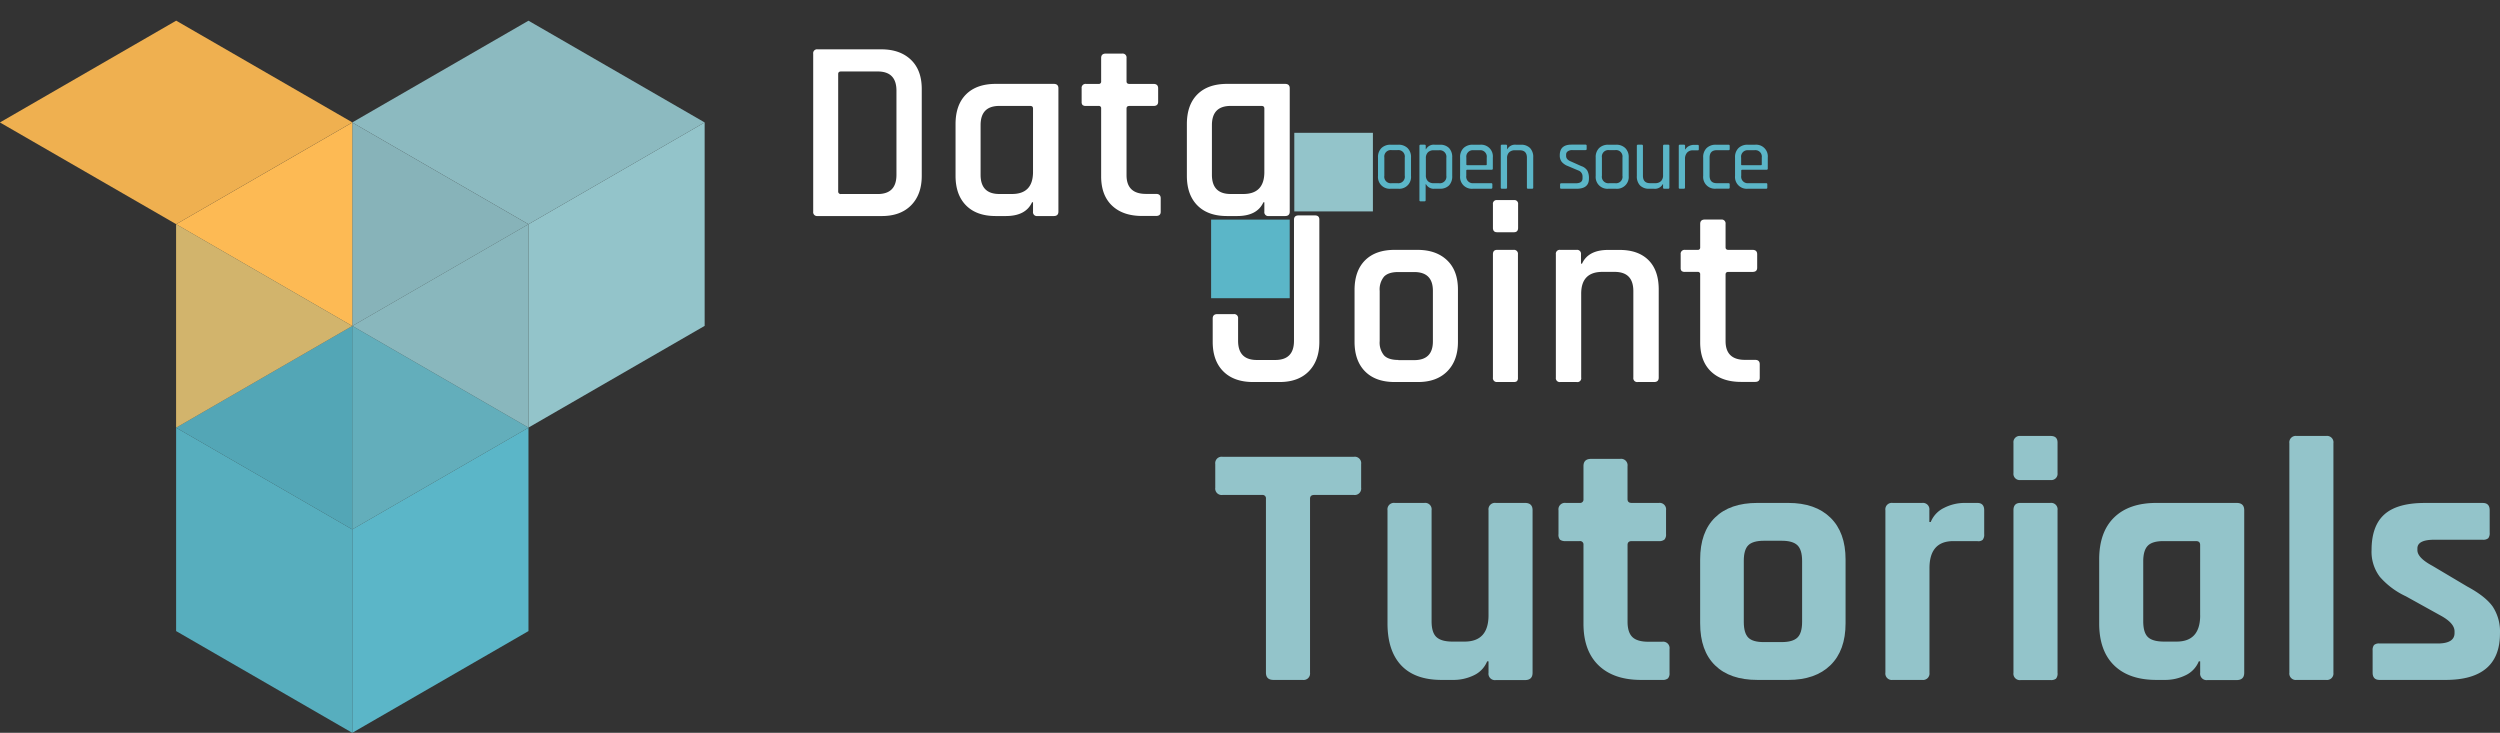 <svg id="Layer_1" data-name="Layer 1" xmlns="http://www.w3.org/2000/svg" viewBox="0 0 799.62 234.39"><rect x="0" y="0" width="799.62" height="234.39" fill="#333333" stroke="none"/><defs><style>.cls-1{fill:#fff;}.cls-10,.cls-2{fill:#93c4ca;}.cls-3{fill:#5bb6c8;}.cls-4{fill:none;}.cls-5{fill:#8cbac0;}.cls-6{fill:#87b3b9;}.cls-7{fill:#54a7b7;}.cls-8{fill:#fdba54;}.cls-9{fill:#57aebe;}.cls-10,.cls-12{opacity:0.25;}.cls-11{fill:#efb050;}.cls-12{fill:#50a6b7;}</style></defs><title>djTutorialLogoWhite</title><path class="cls-1" d="M278,76.5V26a1.24,1.24,0,0,1,1.41-1.41h20.38q6,0,9.49,3.36t3.44,9.49V65.06q0,6-3.44,9.45t-9.49,3.4H279.36A1.24,1.24,0,0,1,278,76.5Zm8.95-5.63h11.68q6,0,6-6.13V37.8q0-6.13-6-6.13H286.9c-.61,0-.91.28-.91.83V70A.8.8,0,0,0,286.9,70.87Z" transform="translate(-17.9 -8.81)"/><path class="cls-1" d="M339.61,77.91h-3.23q-6.13,0-9.49-3.4t-3.36-9.45V48.49q0-6.13,3.36-9.49t9.49-3.36h18.56q1.49,0,1.49,1.41V76.5q0,1.41-1.49,1.41h-5.22a1.24,1.24,0,0,1-1.41-1.41v-3H348Q346,77.91,339.61,77.91Zm8.7-14.09V43.52q0-.83-.91-.83h-9.86q-6,0-6,6.13V64.73q0,6.13,6,6.13h4Q348.3,70.87,348.31,63.82Z" transform="translate(-17.9 -8.81)"/><path class="cls-1" d="M369.27,42.69h-4a1.59,1.59,0,0,1-1.12-.29,1.45,1.45,0,0,1-.29-1V37.06a1.25,1.25,0,0,1,1.41-1.41h4a.73.73,0,0,0,.83-.83V27.36q0-1.41,1.49-1.41h5.22a1.25,1.25,0,0,1,1.41,1.41v7.46c0,.55.3.83.91.83h7.71q1.49,0,1.49,1.41v4.31q0,1.33-1.49,1.33h-7.71c-.61,0-.91.28-.91.83v21.3q0,6,6.21,6h3.23q1.49,0,1.49,1.41v4.31q0,1.33-1.49,1.33h-4.47q-6.13,0-9.61-3.31t-3.48-9.36V43.52A.73.73,0,0,0,369.27,42.69Z" transform="translate(-17.9 -8.81)"/><path class="cls-1" d="M413.6,77.91h-3.23q-6.13,0-9.49-3.4t-3.36-9.45V48.49q0-6.13,3.36-9.49t9.49-3.36h18.56q1.49,0,1.49,1.41V76.5q0,1.41-1.49,1.41h-5.22a1.24,1.24,0,0,1-1.41-1.41v-3H422Q420,77.91,413.6,77.91Zm8.7-14.09V43.52q0-.83-.91-.83h-9.86q-6,0-6,6.13V64.73q0,6.13,6,6.13h4Q422.3,70.87,422.3,63.82Z" transform="translate(-17.9 -8.81)"/><path class="cls-1" d="M433.26,77.71h5.22q1.41,0,1.41,1.33v39.11q0,6-3.4,9.45T427,131h-8.29q-6.13,0-9.53-3.4t-3.4-9.45v-7.46q0-1.41,1.49-1.41h5.22a1.25,1.25,0,0,1,1.41,1.41v7.13q0,6.13,6,6.13h5.88q6,0,6-6.13V79.12Q431.77,77.71,433.26,77.71Z" transform="translate(-17.9 -8.81)"/><path class="cls-1" d="M471.29,131H464q-6.13,0-9.49-3.4t-3.36-9.45V101.57q0-6.13,3.36-9.49T464,88.73h7.29q6,0,9.49,3.36t3.44,9.49v16.57q0,6-3.44,9.45T471.29,131Zm-6.13-7h5.05q6,0,6-6V101.82q0-6-6-6h-5.05q-3.15,0-4.56,1.45a6.41,6.41,0,0,0-1.41,4.6V117.9a6.4,6.4,0,0,0,1.41,4.6Q462,123.94,465.16,123.94Z" transform="translate(-17.9 -8.81)"/><path class="cls-1" d="M495.41,81.68V74.14a1.17,1.17,0,0,1,1.33-1.33h5.39a1.17,1.17,0,0,1,1.33,1.33v7.54q0,1.41-1.33,1.41h-5.39Q495.41,83.09,495.41,81.68Zm0,47.9V90.14q0-1.41,1.33-1.41H502a1.25,1.25,0,0,1,1.41,1.41v39.44a1.6,1.6,0,0,1-.29,1.12,1.45,1.45,0,0,1-1,.29h-5.3A1.24,1.24,0,0,1,495.41,129.58Z" transform="translate(-17.9 -8.81)"/><path class="cls-1" d="M522.17,131h-5.22a1.24,1.24,0,0,1-1.41-1.41V90.14a1.24,1.24,0,0,1,1.41-1.41h5.22a1.25,1.25,0,0,1,1.41,1.41v3h.33q2-4.39,8.37-4.39h3.65q6,0,9.28,3.31t3.23,9.53v28q0,1.41-1.49,1.41h-5.22a1.24,1.24,0,0,1-1.41-1.41V101.9q0-6.13-6-6.13h-3.89q-6.8,0-6.79,7v26.77A1.24,1.24,0,0,1,522.17,131Z" transform="translate(-17.9 -8.81)"/><path class="cls-1" d="M560.87,95.77h-4a1.6,1.6,0,0,1-1.12-.29,1.45,1.45,0,0,1-.29-1V90.14a1.25,1.25,0,0,1,1.41-1.41h4a.73.73,0,0,0,.83-.83V80.44q0-1.41,1.49-1.41h5.22a1.25,1.25,0,0,1,1.41,1.41V87.9q0,.83.91.83h7.71q1.49,0,1.49,1.41v4.31q0,1.33-1.49,1.33h-7.71q-.91,0-.91.83v21.3q0,6,6.21,6h3.23q1.49,0,1.49,1.41v4.31q0,1.33-1.49,1.33h-4.47q-6.13,0-9.61-3.31t-3.48-9.36V96.6A.73.73,0,0,0,560.87,95.77Z" transform="translate(-17.9 -8.81)"/><rect class="cls-2" x="413.98" y="42.48" width="25.14" height="25.14"/><rect class="cls-3" x="387.37" y="70.24" width="25.14" height="25.14"/><path class="cls-3" d="M465.11,69.18h-2.37a3.76,3.76,0,0,1-4.09-4.09V59.18a4,4,0,0,1,1.09-3,4.08,4.08,0,0,1,3-1.08h2.38a4.08,4.08,0,0,1,3,1.08,4,4,0,0,1,1.09,3v5.91a3.76,3.76,0,0,1-4.09,4.09ZM463,67.41h1.93A2.08,2.08,0,0,0,467.21,65v-5.8a2.08,2.08,0,0,0-2.32-2.38H463a2.08,2.08,0,0,0-2.32,2.38V65A2.08,2.08,0,0,0,463,67.41Z" transform="translate(-17.9 -8.81)"/><path class="cls-3" d="M473.53,73.21h-1.24a.34.34,0,0,1-.39-.39V55.48a.34.34,0,0,1,.39-.39h1.24a.34.34,0,0,1,.39.39v1.08H474a2.8,2.8,0,0,1,2.82-1.46h1.66a3.85,3.85,0,0,1,2.91,1.08,4.16,4.16,0,0,1,1,3v5.91a4.16,4.16,0,0,1-1,3,3.85,3.85,0,0,1-2.91,1.08h-1.66A2.8,2.8,0,0,1,474,67.72h-.11v5.11A.34.34,0,0,1,473.53,73.21Zm3-5.8h1.63a2.1,2.1,0,0,0,2.35-2.4V59.27a2.1,2.1,0,0,0-2.35-2.4h-1.63a2.58,2.58,0,0,0-1.91.66,2.54,2.54,0,0,0-.66,1.88v5.47a2.54,2.54,0,0,0,.66,1.88A2.58,2.58,0,0,0,476.49,67.41Z" transform="translate(-17.9 -8.81)"/><path class="cls-3" d="M494.83,69.18H489a3.76,3.76,0,0,1-4.09-4.09V59.18a4,4,0,0,1,1.09-3,4.08,4.08,0,0,1,3-1.08h2.32a3.74,3.74,0,0,1,4.06,4.09v3.51q0,.41-.39.41h-7.82c-.18,0-.28.08-.28.25V65a2.09,2.09,0,0,0,2.32,2.4h5.63a.34.34,0,0,1,.39.39v1Q495.21,69.18,494.83,69.18Zm-7.68-7.54h6a.24.24,0,0,0,.28-.28V59.24a2.08,2.08,0,0,0-2.32-2.38h-1.88a2.08,2.08,0,0,0-2.32,2.38v2.13A.24.24,0,0,0,487.15,61.64Z" transform="translate(-17.9 -8.81)"/><path class="cls-3" d="M499.55,69.18h-1.24a.34.34,0,0,1-.39-.39V55.48a.34.34,0,0,1,.39-.39h1.24a.34.34,0,0,1,.39.39v1.08H500a2.8,2.8,0,0,1,2.82-1.46h1.55a3.9,3.9,0,0,1,2.93,1.08,4.13,4.13,0,0,1,1,3v9.61a.34.34,0,0,1-.39.39h-1.24a.34.34,0,0,1-.39-.39V59.27q0-2.4-2.32-2.4H502.5a2.58,2.58,0,0,0-1.91.66,2.54,2.54,0,0,0-.66,1.88v9.39A.34.34,0,0,1,499.55,69.18Z" transform="translate(-17.9 -8.81)"/><path class="cls-3" d="M522.2,69.18h-4.92a.34.34,0,0,1-.39-.39v-1c0-.24.13-.36.39-.36h4.64q2.15,0,2.15-1.6v-.52a2,2,0,0,0-1.41-2l-3.26-1.38a4.8,4.8,0,0,1-2-1.37,3.32,3.32,0,0,1-.61-2.09q0-3.4,3.73-3.4H525a.34.34,0,0,1,.39.39v1q0,.36-.39.36h-4.17a2.34,2.34,0,0,0-1.5.41,1.22,1.22,0,0,0-.51,1v.47q0,1.16,1.58,1.77l3.26,1.46a3.59,3.59,0,0,1,1.95,1.46,5.17,5.17,0,0,1,.51,2.51Q526.15,69.18,522.2,69.18Z" transform="translate(-17.9 -8.81)"/><path class="cls-3" d="M534.74,69.18h-2.37a3.76,3.76,0,0,1-4.09-4.09V59.18a4,4,0,0,1,1.09-3,4.08,4.08,0,0,1,3-1.08h2.38a4.08,4.08,0,0,1,3,1.08,4,4,0,0,1,1.09,3v5.91a3.76,3.76,0,0,1-4.09,4.09Zm-2.15-1.77h1.93A2.08,2.08,0,0,0,536.84,65v-5.8a2.08,2.08,0,0,0-2.32-2.38h-1.93a2.08,2.08,0,0,0-2.32,2.38V65A2.08,2.08,0,0,0,532.58,67.41Z" transform="translate(-17.9 -8.81)"/><path class="cls-3" d="M546.92,69.18h-1.55a3.9,3.9,0,0,1-2.93-1.08,4.13,4.13,0,0,1-1-3V55.48a.34.34,0,0,1,.39-.39H543a.34.34,0,0,1,.39.39V65q0,2.4,2.29,2.4h1.58a2.58,2.58,0,0,0,1.91-.66,2.54,2.54,0,0,0,.66-1.88V55.48a.34.34,0,0,1,.39-.39h1.24a.34.34,0,0,1,.39.39V68.79a.34.34,0,0,1-.39.39h-1.24a.34.34,0,0,1-.39-.39V67.72h-.11A2.8,2.8,0,0,1,546.92,69.18Z" transform="translate(-17.9 -8.81)"/><path class="cls-3" d="M556.48,69.18h-1.24a.34.34,0,0,1-.39-.39V55.48a.34.34,0,0,1,.39-.39h1.24a.34.34,0,0,1,.39.39v1.1H557a2.4,2.4,0,0,1,1-1,3.62,3.62,0,0,1,1.82-.44h1.08c.24,0,.36.13.36.39v1a.44.44,0,0,1-.08.29.29.29,0,0,1-.28.07h-1.49a2.42,2.42,0,0,0-1.91.75,3,3,0,0,0-.66,2v9.14A.34.34,0,0,1,556.48,69.18Z" transform="translate(-17.9 -8.81)"/><path class="cls-3" d="M571.14,67.8v1q0,.36-.39.36h-4a3.76,3.76,0,0,1-4.09-4.09V59.18a4,4,0,0,1,1.09-3,4.08,4.08,0,0,1,3-1.08h4a.34.34,0,0,1,.39.39v1q0,.36-.39.36H567q-2.29,0-2.29,2.4V65q0,2.4,2.29,2.4h3.78A.34.34,0,0,1,571.14,67.8Z" transform="translate(-17.9 -8.81)"/><path class="cls-3" d="M582.8,69.18h-5.86a3.76,3.76,0,0,1-4.09-4.09V59.18a4,4,0,0,1,1.09-3,4.08,4.08,0,0,1,3-1.08h2.32a3.74,3.74,0,0,1,4.06,4.09v3.51q0,.41-.39.41h-7.82c-.18,0-.28.08-.28.25V65a2.09,2.09,0,0,0,2.32,2.4h5.63a.34.34,0,0,1,.39.39v1Q583.19,69.18,582.8,69.18Zm-7.68-7.54h6a.24.24,0,0,0,.28-.28V59.24A2.08,2.08,0,0,0,579,56.86h-1.88a2.08,2.08,0,0,0-2.32,2.38v2.13A.24.24,0,0,0,575.12,61.64Z" transform="translate(-17.9 -8.81)"/><rect class="cls-4" x="254" width="419.09" height="168.55"/><path class="cls-2" d="M434.57,226.28h-9.32q-2.44,0-2.44-2.33V168.34a1.08,1.08,0,0,0-1.22-1.22H408.93a2.06,2.06,0,0,1-2.33-2.33v-7.55a2.06,2.06,0,0,1,2.33-2.33h42a2.06,2.06,0,0,1,2.33,2.33v7.55a2.06,2.06,0,0,1-2.33,2.33H438.24q-1.33,0-1.33,1.22V224A2.06,2.06,0,0,1,434.57,226.28Z" transform="translate(-17.9 -8.81)"/><path class="cls-2" d="M482.64,226.28H479q-8.55,0-12.93-4.66t-4.38-13.43V172a2.06,2.06,0,0,1,2.33-2.33h9.44a2.06,2.06,0,0,1,2.33,2.33v35.52q0,3.55,1.5,5t4.94,1.5h4.11q7.66,0,7.66-8.44V172a2.06,2.06,0,0,1,2.33-2.33h9.32q2.44,0,2.44,2.33V224q0,2.33-2.44,2.33h-9.32A2.06,2.06,0,0,1,494,224v-3.66h-.44a8.43,8.43,0,0,1-4.33,4.5A14.9,14.9,0,0,1,482.64,226.28Z" transform="translate(-17.9 -8.81)"/><path class="cls-2" d="M523.15,181.88h-4.44a2.81,2.81,0,0,1-1.83-.44,2.36,2.36,0,0,1-.5-1.78V172a2.06,2.06,0,0,1,2.33-2.33h4.44a1.08,1.08,0,0,0,1.22-1.22V157.91q0-2.33,2.44-2.33h9.32a2.06,2.06,0,0,1,2.33,2.33v10.54q0,1.22,1.33,1.22h8.66a2.06,2.06,0,0,1,2.33,2.33v7.66a2.38,2.38,0,0,1-.5,1.72,2.58,2.58,0,0,1-1.83.5H539.8q-1.33,0-1.33,1.22v24.53q0,3.44,1.55,4.94t5.11,1.5h4.44a2.06,2.06,0,0,1,2.33,2.33v7.66a2.39,2.39,0,0,1-.5,1.72,2.58,2.58,0,0,1-1.83.5H542.8q-8.77,0-13.6-4.66t-4.83-13.32V183.1A1.08,1.08,0,0,0,523.15,181.88Z" transform="translate(-17.9 -8.81)"/><path class="cls-2" d="M589.86,226.28H580q-8.77,0-13.54-4.66t-4.77-13.43V187.76q0-8.77,4.77-13.43T580,169.67h9.88q8.66,0,13.49,4.72t4.83,13.38v20.42q0,8.66-4.83,13.38T589.86,226.28Zm-7.77-12.1h5.66q3.55,0,5.05-1.44t1.5-5V188.21q0-3.55-1.5-5t-5.05-1.44h-5.66q-3.55,0-5,1.44t-1.44,5v19.54q0,3.55,1.44,5T582.09,214.18Z" transform="translate(-17.9 -8.81)"/><path class="cls-2" d="M632.71,226.28h-9.44a2.06,2.06,0,0,1-2.33-2.33V172a2.06,2.06,0,0,1,2.33-2.33h9.44A2.06,2.06,0,0,1,635,172v3.77h.44a8.64,8.64,0,0,1,4.33-4.55,14.46,14.46,0,0,1,6.55-1.55h4q2.22,0,2.22,2.33v7.66a2.58,2.58,0,0,1-.5,1.83,2.11,2.11,0,0,1-1.72.39H642.7q-7.66,0-7.66,8.66V224A2.06,2.06,0,0,1,632.71,226.28Z" transform="translate(-17.9 -8.81)"/><path class="cls-2" d="M661.9,160.13v-9.66a2,2,0,0,1,2.22-2.22h9.66q2.22,0,2.22,2.11v9.77a2,2,0,0,1-2.22,2.22h-9.66A2,2,0,0,1,661.9,160.13Zm0,63.82V172q0-2.33,2.22-2.33h9.55A2.06,2.06,0,0,1,676,172V224a2.56,2.56,0,0,1-.5,1.89,2.59,2.59,0,0,1-1.72.44h-9.55A2.06,2.06,0,0,1,661.9,224Z" transform="translate(-17.9 -8.81)"/><path class="cls-2" d="M710.29,226.28h-2.66q-8.77,0-13.54-4.66t-4.77-13.43V187.76q0-8.77,4.77-13.43t13.54-4.66h25.64q2.44,0,2.44,2.33V224q0,2.33-2.44,2.33h-9.32a2.06,2.06,0,0,1-2.33-2.33v-3.66h-.44a8.42,8.42,0,0,1-4.33,4.5A14.9,14.9,0,0,1,710.29,226.28Zm11.32-20.65V183.1q0-1.22-1.33-1.22H709.85q-3.55,0-5,1.5t-1.44,5.05v19.09q0,3.55,1.44,5t5,1.5H714Q721.62,214.07,721.62,205.63Z" transform="translate(-17.9 -8.81)"/><path class="cls-2" d="M761.91,226.28h-9.43a2.06,2.06,0,0,1-2.33-2.33V150.58a2.06,2.06,0,0,1,2.33-2.33h9.43a2.06,2.06,0,0,1,2.33,2.33V224A2.06,2.06,0,0,1,761.91,226.28Z" transform="translate(-17.9 -8.81)"/><path class="cls-2" d="M800.09,226.28H779q-2.22,0-2.22-2.33v-7.1a2.59,2.59,0,0,1,.44-1.72,2.36,2.36,0,0,1,1.78-.5h18.54q5.44,0,5.44-3.33v-.55q0-2.66-4.55-5.11l-11-6.1a25.13,25.13,0,0,1-8.33-6.22,13.26,13.26,0,0,1-2.66-8.55q0-7.77,4.11-11.43t12.88-3.66H812q2.22,0,2.22,2.33v7.21a2.6,2.6,0,0,1-.44,1.72,2.37,2.37,0,0,1-1.78.5H796.54q-5.44,0-5.44,2.78v.55q0,2.44,4.77,5l11.21,6.66q5.77,3.11,8.1,6.38a14.52,14.52,0,0,1,2.33,8.6Q817.52,226.28,800.09,226.28Z" transform="translate(-17.9 -8.81)"/><g id="_Group_" data-name="&lt;Group&gt;"><polygon class="cls-2" points="225.38 39.16 225.38 104.23 169.03 136.76 169.03 71.72 225.38 39.16"/><polygon class="cls-5" points="112.68 39.19 112.67 39.19 112.67 39.16 169.03 6.62 225.38 39.16 169.03 71.72 112.68 39.19"/><polygon class="cls-3" points="169.03 136.79 169.03 201.85 112.67 234.39 112.67 169.32 169.03 136.79"/><polygon class="cls-2" points="169.03 136.76 169.03 136.79 112.7 104.27 112.72 104.25 169.03 136.76"/><polygon class="cls-6" points="169.03 71.72 169.03 136.76 112.72 104.25 169.03 71.72"/><polygon class="cls-6" points="112.68 39.19 169.03 71.72 112.72 104.25 112.67 104.23 112.67 39.19 112.68 39.19"/><polygon class="cls-7" points="169.03 136.79 112.67 169.32 112.67 169.28 112.67 167.38 112.67 104.28 112.7 104.27 169.03 136.79"/><polygon class="cls-8" points="112.67 104.25 112.65 104.27 56.33 71.72 56.35 71.71 112.67 39.19 112.67 104.23 112.72 104.25 112.7 104.27 112.67 104.25"/><polygon class="cls-6" points="112.7 104.27 112.67 104.28 112.67 104.25 112.7 104.27"/><polygon class="cls-9" points="112.67 169.32 112.67 234.39 56.33 201.85 56.33 137.1 56.33 136.79 112.67 169.32"/><polygon class="cls-7" points="112.67 169.28 112.67 169.32 56.33 136.79 112.65 104.27 112.67 104.28 112.67 167.38 112.67 169.28"/><polygon class="cls-7" points="112.67 104.25 112.67 104.28 112.65 104.27 112.67 104.25"/><polygon class="cls-8" points="112.65 104.27 56.33 136.79 56.33 72.05 56.33 71.72 112.65 104.27"/><polygon class="cls-10" points="112.7 169.32 112.7 104.28 169.05 71.72 169.05 136.79 112.7 169.32"/><polygon class="cls-11" points="112.7 39.15 56.35 71.7 0 39.18 0 39.17 0 39.15 56.35 6.61 112.7 39.15"/><polygon class="cls-12" points="112.7 104.25 112.7 169.32 56.35 136.79 56.35 72.03 56.35 71.73 56.35 71.72 112.7 104.25"/></g></svg>